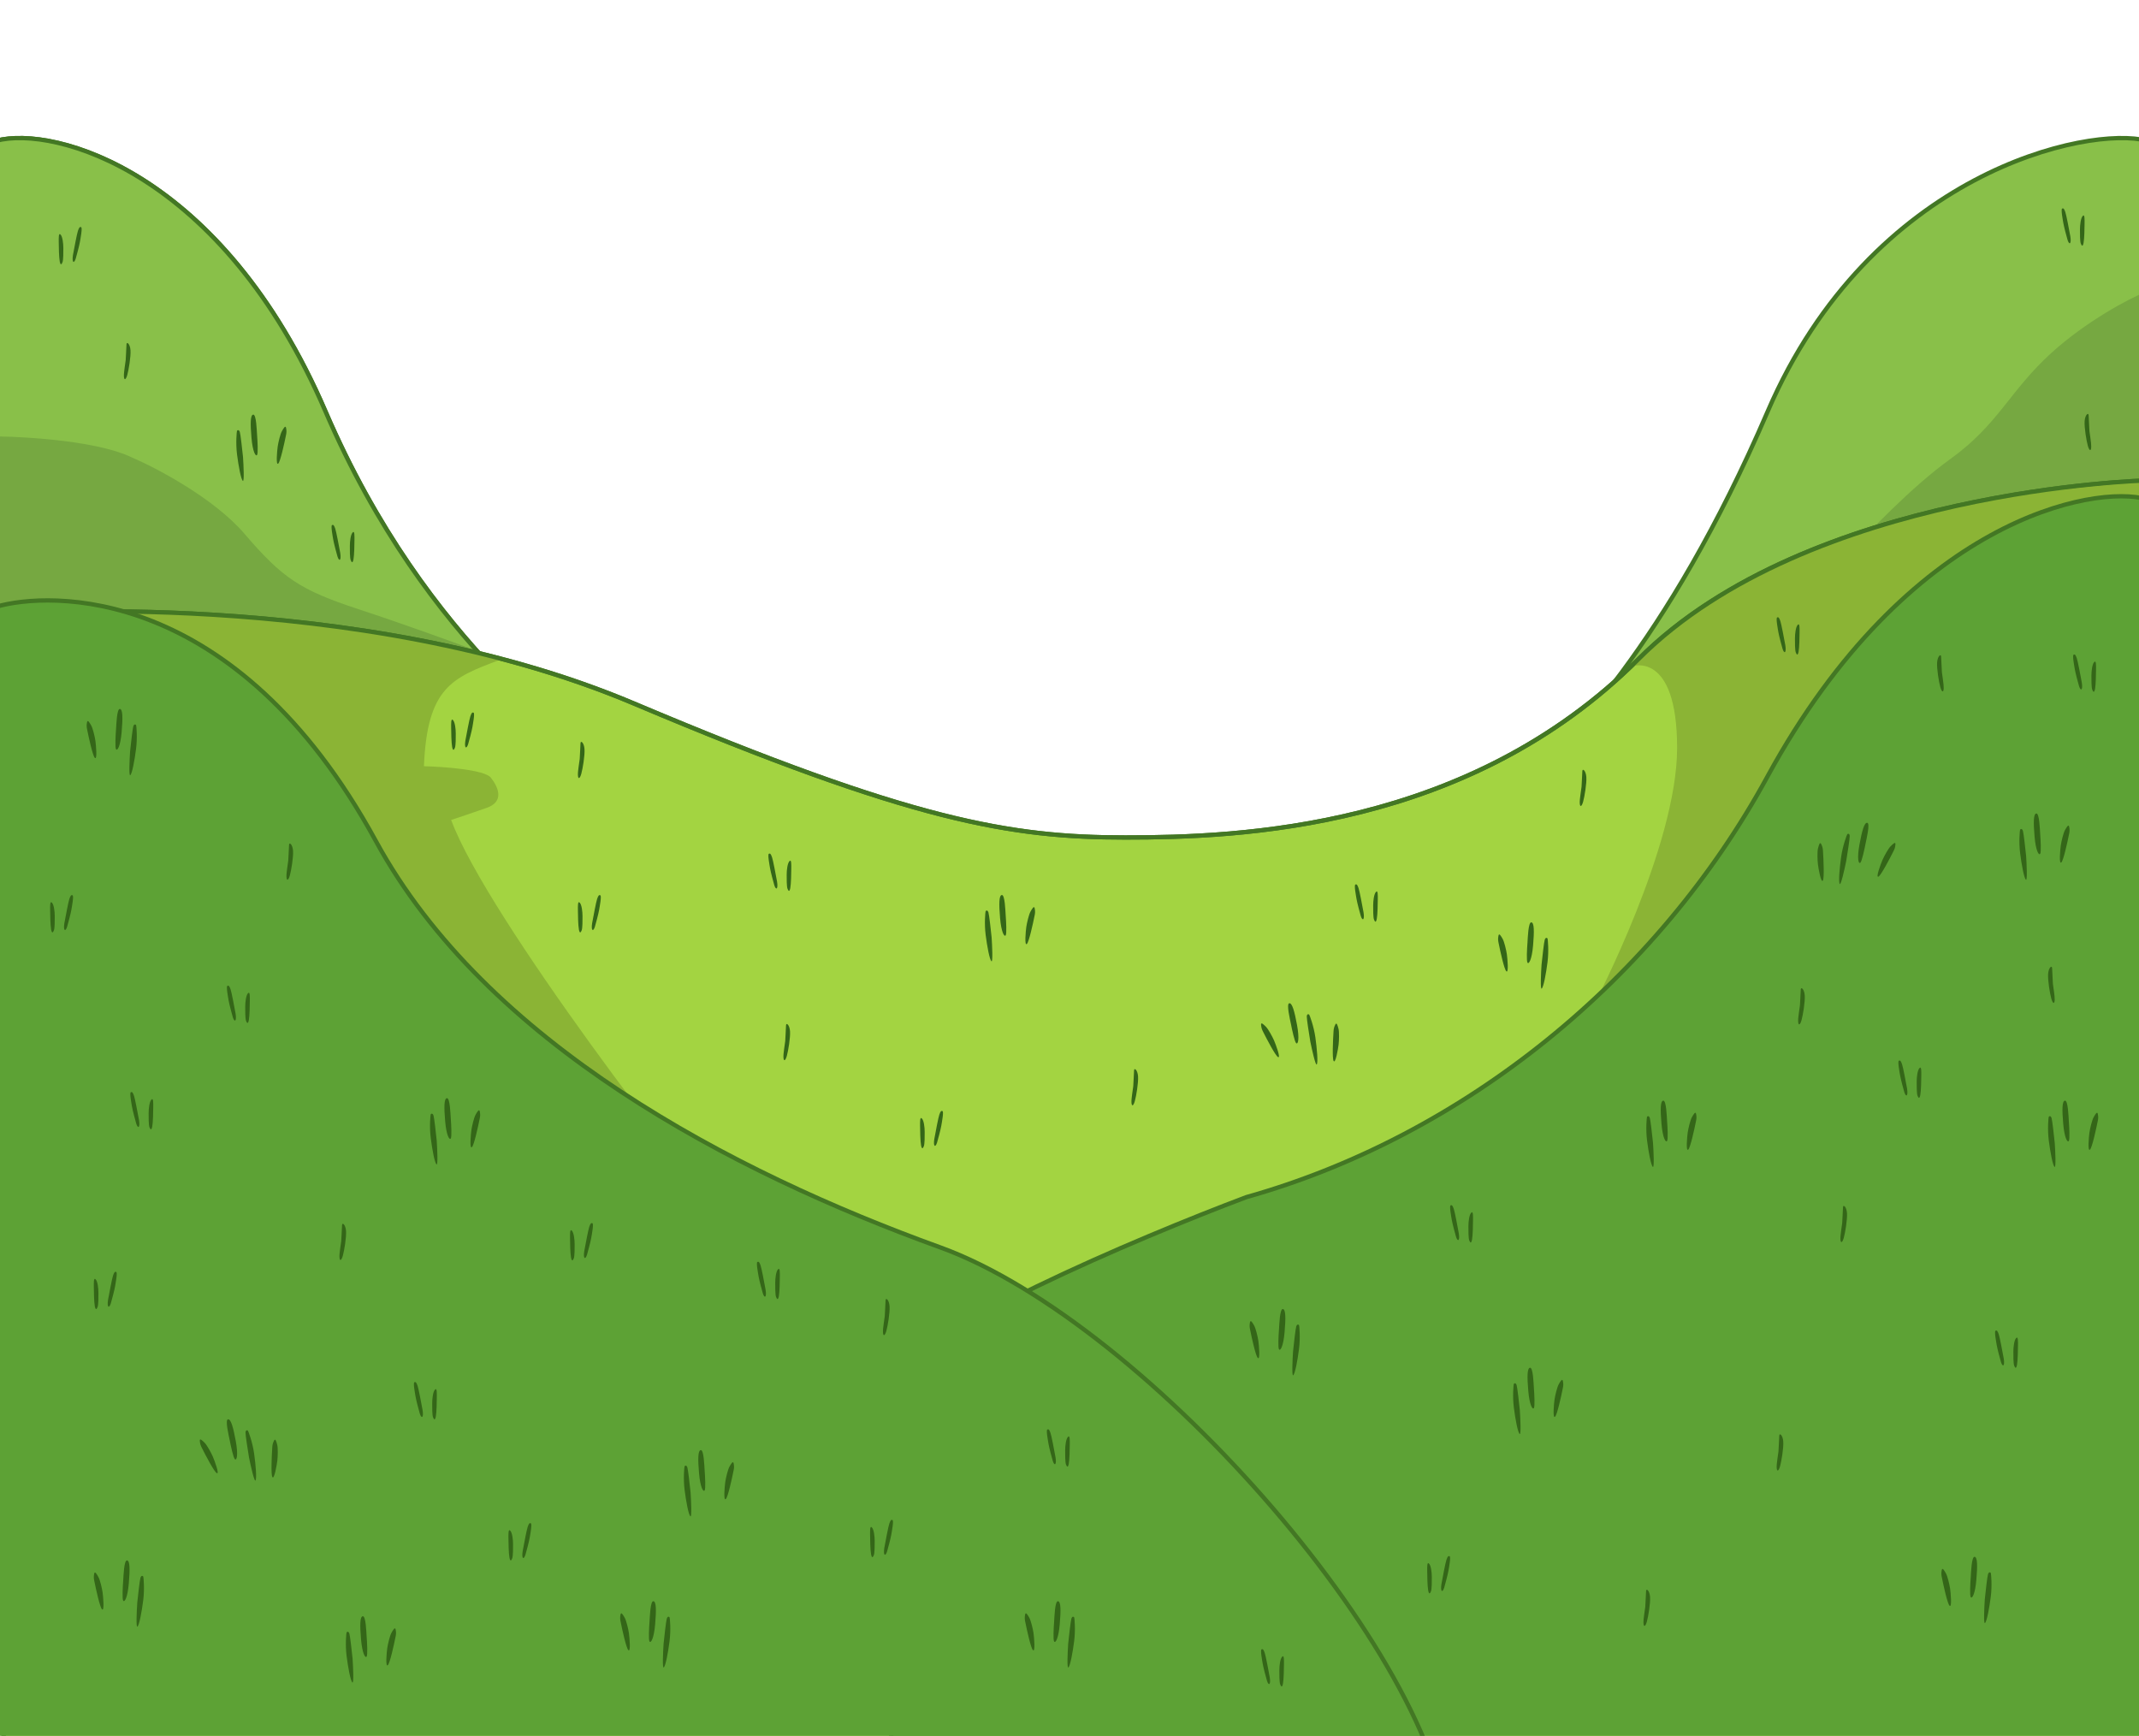 <svg width="2987" height="2424" viewBox="0 0 2987 2424" fill="none" xmlns="http://www.w3.org/2000/svg">
<g clip-path="url(#clip0_4441_3306)">
<path d="M454.5 574.5C310.5 240 76.167 174.999 -5 196.499V1094.5H866C810.333 1040 596.612 904.614 454.5 574.5Z" stroke="#437724" stroke-width="6"/>
<path d="M454.5 574.5C310.5 240 76.167 174.999 -5 196.499V1094.5H866C810.333 1040 596.612 904.614 454.5 574.5Z" fill="#89C049"/>
<path d="M454.5 574.5C310.5 240 76.167 174.999 -5 196.499V1094.5H866C810.333 1040 596.612 904.614 454.5 574.5Z" stroke="#437724" stroke-width="6"/>
<path d="M183.5 638.5C137.9 616.5 40.833 610 -2 609.5V907.5H662C634.833 897.333 564.4 871.7 500 850.5C419.5 824 394.5 807.5 341.5 745.5C299.1 695.9 218.5 653.5 183.5 638.5Z" fill="#76A841"/>
<path d="M2468.5 574.5C2612.5 240 2916.83 174.999 2998 196.499V1094.5H2127C2182.67 1040 2326.39 904.614 2468.5 574.5Z" fill="#89C049" stroke="#437724" stroke-width="6"/>
<path d="M2865 492.5C2912.2 449.7 2972.33 416.833 2998 407V773.5H2582C2606.67 745.5 2669.5 679.8 2723.5 641C2791 592.5 2806 546 2865 492.5Z" fill="#76A841"/>
<path d="M885.5 982.5C496.5 818 5 857.999 5 857.999V2433.5H2997V671C2997 671 2526 682.499 2288.25 920.249C2050.5 1158 1731 1169.5 1571.5 1169.5C1412 1169.5 1274.5 1147 885.5 982.5Z" fill="#A3D441" stroke="#437724" stroke-width="6"/>
<path d="M696.5 922C625.7 889.6 290.5 844 121 853.5L370 1455C497.167 1455 933.5 1687.5 1003.5 1687.5C973.9 1661.5 680 1281 630 1145C638.667 1142.17 660.8 1134.8 680 1128C704 1119.5 696.5 1100 685.5 1086C676.7 1074.8 619.5 1070.67 592 1070C596.5 960 631.5 946.5 696.5 922Z" fill="#8BB435"/>
<path d="M2996.5 1401H2227C2227 1401 2342 1181.5 2342 1044.5C2342 907.5 2278.5 930.5 2278.5 930.5C2439.5 753 2745.5 696.667 2838.5 687.5L2996.5 671.5V1401Z" fill="#8BB435"/>
<path d="M2468 1084.71C2664.5 724.214 2925.17 676.046 2998 697.213L2991 2434.5L1244.5 2433C1244.5 2304 1241.5 2028.5 1241.5 1932.5C1277.5 1860.5 1589.17 1728.65 1740.5 1671.73C2044.83 1586.07 2314.16 1366.96 2468 1084.71Z" fill="#5DA235" stroke="#437724" stroke-width="6"/>
<path d="M885.5 982.5C496.5 818 5 857.999 5 857.999V2432H2997V671C2997 671 2526 682.499 2288.25 920.249C2050.5 1158 1731 1169.5 1571.5 1169.5C1412 1169.5 1274.5 1147 885.5 982.5Z" stroke="#437724" stroke-width="6"/>
<path d="M525 1174.71C328.5 814.213 67.833 826.046 -5 847.213V1821.73V2578H2024.5C2024.5 2330 1603.5 1846.96 1312.5 1741.73C1021.5 1636.5 678.844 1456.96 525 1174.71Z" fill="#5DA235" stroke="#437724" stroke-width="6"/>
<path d="M605.418 1557.96C606.433 1561.31 608.791 1582.53 609.843 1592.73C610.643 1604.58 611.712 1627.84 609.597 1626.03C606.952 1623.76 603.583 1605.38 601.517 1589.25C599.45 1573.12 601.073 1557.05 601.423 1556.22C601.773 1555.39 604.149 1553.77 605.418 1557.96ZM629.485 1589.82C631.051 1587.59 630.138 1570.31 629.485 1561.95C629.039 1555.26 628.367 1533.24 624.175 1533.52C619.982 1533.8 619.982 1546.34 621.659 1565.85C623.331 1585.3 627.529 1592.61 629.485 1589.82ZM658.276 1578.11C657.437 1583.97 655.481 1605.43 659.115 1601.8C661.969 1598.96 667.392 1574.56 669.881 1562.07C670.534 1558.85 670.854 1556.65 670.016 1552.19C669.177 1547.74 666.382 1552.75 664.146 1556.65C661.91 1560.56 659.115 1572.26 658.276 1578.11ZM75.332 1299.03C76.451 1296.13 76.544 1284.81 76.451 1279.52C76.451 1272.75 75.332 1263.91 72.817 1260.84C69.568 1256.88 70.022 1265.86 70.022 1271.16C70.022 1276.45 70.301 1292.62 71.419 1298.19C72.537 1303.76 73.935 1302.65 75.332 1299.03ZM93.78 1294.01C94.898 1290.39 98.812 1275.62 99.65 1270.6C100.489 1265.58 103.284 1251.09 101.327 1250.25C99.371 1249.42 98.532 1250.53 96.855 1255.27C95.513 1259.06 91.638 1279.52 89.867 1289.27C88.19 1300.14 91.459 1301.53 93.78 1294.01ZM343.556 1425.47C342.438 1422.57 342.344 1411.25 342.438 1405.96C342.438 1399.19 343.556 1390.35 346.072 1387.29C349.321 1383.33 348.867 1392.3 348.867 1397.6C348.867 1402.89 348.588 1419.06 347.47 1424.63C346.352 1430.2 344.954 1429.09 343.556 1425.47ZM325.108 1420.45C323.99 1416.83 320.077 1402.06 319.238 1397.04C318.399 1392.02 315.604 1377.53 317.561 1376.7C319.518 1375.86 320.356 1376.97 322.033 1381.71C323.375 1385.5 327.25 1405.96 329.021 1415.71C330.698 1426.58 327.431 1427.98 325.108 1420.45Z" fill="#346618"/>
<path d="M1488.56 2045.03C1487.44 2042.13 1487.35 2030.81 1487.44 2025.52C1487.44 2018.75 1488.56 2009.91 1491.07 2006.84C1494.32 2002.88 1493.87 2011.86 1493.87 2017.16C1493.87 2022.45 1493.59 2038.62 1492.47 2044.19C1491.35 2049.76 1489.95 2048.65 1488.56 2045.03ZM1470.11 2040.01C1468.99 2036.39 1465.08 2021.62 1464.24 2016.6C1463.4 2011.58 1460.6 1997.09 1462.56 1996.25C1464.52 1995.42 1465.36 1996.53 1467.03 2001.27C1468.38 2005.06 1472.25 2025.52 1474.02 2035.27C1475.7 2046.14 1472.43 2047.53 1470.11 2040.01ZM1220.33 2171.47C1221.45 2168.57 1221.54 2157.25 1221.45 2151.96C1221.45 2145.19 1220.33 2136.35 1217.82 2133.29C1214.57 2129.33 1215.02 2138.3 1215.02 2143.6C1215.02 2148.89 1215.3 2165.06 1216.42 2170.63C1217.54 2176.2 1218.93 2175.09 1220.33 2171.47ZM1238.78 2166.45C1239.9 2162.83 1243.81 2148.06 1244.65 2143.04C1245.49 2138.02 1248.28 2123.53 1246.33 2122.7C1244.37 2121.86 1243.53 2122.97 1241.86 2127.71C1240.51 2131.5 1236.64 2151.96 1234.87 2161.71C1233.19 2172.58 1236.46 2173.98 1238.78 2166.45Z" fill="#346618"/>
<path d="M926.678 2295.2C927.73 2285.01 930.088 2263.79 931.103 2260.44C932.372 2256.25 934.749 2257.87 935.099 2258.7C935.449 2259.53 937.072 2275.6 935.005 2291.73C932.939 2307.86 929.569 2326.24 926.924 2328.51C924.809 2330.32 925.879 2307.06 926.678 2295.2Z" fill="#346618"/>
<path d="M907.036 2264.43C906.384 2272.79 905.471 2290.07 907.036 2292.3C908.993 2295.09 913.19 2287.78 914.863 2268.33C916.54 2248.82 916.54 2236.28 912.347 2236C908.154 2235.72 907.482 2257.74 907.036 2264.43Z" fill="#346618"/>
<path d="M877.407 2304.28C881.041 2307.9 879.084 2286.45 878.246 2280.59C877.407 2274.74 874.612 2263.04 872.376 2259.13C870.139 2255.23 867.344 2250.22 866.506 2254.67C865.667 2259.13 865.987 2261.33 866.64 2264.55C869.13 2277.04 874.552 2301.44 877.407 2304.28Z" fill="#346618"/>
<path d="M476.53 1732.87C476.251 1735.93 473.791 1749.81 474.014 1755.17C474.294 1761.85 476.81 1760.46 478.766 1753.49C480.723 1746.52 483.798 1728.13 483.239 1719.21C482.68 1710.3 477.928 1706.39 477.648 1710.85C477.369 1715.31 476.81 1729.8 476.53 1732.87Z" fill="#346618"/>
<path d="M402.53 1201.87C402.251 1204.93 399.791 1218.81 400.014 1224.17C400.294 1230.85 402.81 1229.46 404.766 1222.49C406.723 1215.52 409.798 1197.13 409.239 1188.21C408.68 1179.3 403.928 1175.39 403.648 1179.85C403.369 1184.31 402.81 1198.8 402.53 1201.87Z" fill="#346618"/>
<path d="M175.53 502.869C175.251 505.933 172.791 519.812 173.014 525.166C173.294 531.852 175.81 530.456 177.766 523.494C179.723 516.525 182.798 498.13 182.239 489.213C181.68 480.296 176.928 476.395 176.648 480.851C176.369 485.311 175.81 499.805 175.53 502.869Z" fill="#346618"/>
<path d="M1291.28 1580.9C1291.37 1586.2 1291.28 1597.51 1290.16 1600.41C1288.76 1604.03 1287.37 1605.15 1286.25 1599.57C1285.13 1594 1284.85 1577.84 1284.85 1572.54C1284.85 1567.25 1284.4 1558.27 1287.64 1562.23C1290.16 1565.3 1291.28 1574.14 1291.28 1580.9Z" fill="#346618"/>
<path d="M1314.48 1571.98C1313.64 1577 1309.73 1591.77 1308.61 1595.4C1306.29 1602.92 1303.02 1601.52 1304.7 1590.66C1306.47 1580.9 1310.34 1560.45 1311.68 1556.66C1313.36 1551.92 1314.2 1550.8 1316.16 1551.64C1318.11 1552.47 1315.32 1566.97 1314.48 1571.98Z" fill="#346618"/>
<path d="M1082.56 1791.52C1082.47 1796.81 1082.56 1808.13 1083.68 1811.03C1085.08 1814.65 1086.47 1815.77 1087.59 1810.19C1088.71 1804.61 1088.99 1788.45 1088.99 1783.16C1088.99 1777.86 1089.44 1768.89 1086.19 1772.84C1083.68 1775.91 1082.56 1784.75 1082.56 1791.52Z" fill="#346618"/>
<path d="M1059.36 1782.6C1060.2 1787.62 1064.11 1802.38 1065.23 1806.01C1067.55 1813.54 1070.82 1812.14 1069.14 1801.27C1067.37 1791.52 1063.5 1771.06 1062.15 1767.27C1060.48 1762.53 1059.64 1761.42 1057.68 1762.25C1055.73 1763.09 1058.52 1777.58 1059.36 1782.6Z" fill="#346618"/>
<path d="M1098.56 1221.52C1098.47 1226.81 1098.56 1238.13 1099.68 1241.03C1101.08 1244.65 1102.47 1245.77 1103.59 1240.19C1104.71 1234.61 1104.99 1218.45 1104.99 1213.16C1104.99 1207.86 1105.44 1198.89 1102.19 1202.84C1099.68 1205.91 1098.56 1214.75 1098.56 1221.52Z" fill="#346618"/>
<path d="M1075.36 1212.6C1076.2 1217.62 1080.11 1232.38 1081.23 1236.01C1083.55 1243.54 1086.82 1242.14 1085.14 1231.27C1083.37 1221.52 1079.5 1201.06 1078.15 1197.27C1076.48 1192.53 1075.64 1191.42 1073.68 1192.25C1071.73 1193.09 1074.52 1207.58 1075.36 1212.6Z" fill="#346618"/>
<path d="M603.559 1959.52C603.465 1964.81 603.559 1976.13 604.678 1979.03C606.075 1982.65 607.473 1983.77 608.591 1978.19C609.709 1972.61 609.988 1956.45 609.988 1951.16C609.988 1945.86 610.439 1936.89 607.193 1940.84C604.678 1943.91 603.559 1952.75 603.559 1959.52Z" fill="#346618"/>
<path d="M580.359 1950.6C581.198 1955.62 585.111 1970.38 586.229 1974.01C588.553 1981.54 591.82 1980.14 590.143 1969.27C588.371 1959.52 584.496 1939.06 583.154 1935.27C581.477 1930.53 580.639 1929.42 578.682 1930.25C576.725 1931.09 579.521 1945.58 580.359 1950.6Z" fill="#346618"/>
<path d="M1917.56 1264.52C1917.47 1269.81 1917.56 1281.13 1918.68 1284.03C1920.08 1287.65 1921.47 1288.77 1922.59 1283.19C1923.71 1277.61 1923.99 1261.45 1923.99 1256.16C1923.99 1250.86 1924.44 1241.89 1921.19 1245.84C1918.68 1248.91 1917.56 1257.75 1917.56 1264.52Z" fill="#346618"/>
<path d="M1894.36 1255.6C1895.2 1260.62 1899.11 1275.38 1900.23 1279.01C1902.55 1286.54 1905.82 1285.14 1904.14 1274.27C1902.37 1264.52 1898.5 1244.06 1897.15 1240.27C1895.48 1235.53 1894.64 1234.42 1892.68 1235.25C1890.73 1236.09 1893.52 1250.58 1894.36 1255.6Z" fill="#346618"/>
<path d="M2050.56 1712.52C2050.47 1717.81 2050.56 1729.13 2051.68 1732.03C2053.08 1735.65 2054.47 1736.77 2055.59 1731.19C2056.71 1725.61 2056.99 1709.45 2056.99 1704.16C2056.99 1698.86 2057.44 1689.89 2054.19 1693.84C2051.68 1696.91 2050.56 1705.75 2050.56 1712.52Z" fill="#346618"/>
<path d="M2027.36 1703.6C2028.2 1708.62 2032.11 1723.38 2033.23 1727.01C2035.55 1734.54 2038.82 1733.14 2037.14 1722.27C2035.37 1712.52 2031.5 1692.06 2030.15 1688.27C2028.48 1683.53 2027.64 1682.42 2025.68 1683.25C2023.73 1684.09 2026.52 1698.58 2027.36 1703.6Z" fill="#346618"/>
<path d="M2811.56 1887.52C2811.47 1892.81 2811.56 1904.13 2812.68 1907.03C2814.08 1910.65 2815.47 1911.77 2816.59 1906.19C2817.71 1900.61 2817.99 1884.45 2817.99 1879.16C2817.99 1873.86 2818.44 1864.89 2815.19 1868.84C2812.68 1871.91 2811.56 1880.75 2811.56 1887.52Z" fill="#346618"/>
<path d="M2788.36 1878.6C2789.2 1883.62 2793.11 1898.38 2794.23 1902.01C2796.55 1909.54 2799.82 1908.14 2798.14 1897.27C2796.37 1887.52 2792.5 1867.06 2791.15 1863.27C2789.48 1858.53 2788.64 1857.42 2786.68 1858.25C2784.73 1859.09 2787.52 1873.58 2788.36 1878.6Z" fill="#346618"/>
<path d="M2676.56 1510.52C2676.47 1515.81 2676.56 1527.13 2677.68 1530.03C2679.08 1533.65 2680.47 1534.77 2681.59 1529.19C2682.71 1523.61 2682.99 1507.45 2682.99 1502.16C2682.99 1496.86 2683.44 1487.89 2680.19 1491.84C2677.68 1494.91 2676.56 1503.75 2676.56 1510.52Z" fill="#346618"/>
<path d="M2653.36 1501.6C2654.2 1506.62 2658.11 1521.38 2659.23 1525.01C2661.55 1532.54 2664.82 1531.14 2663.14 1520.27C2661.37 1510.52 2657.5 1490.06 2656.15 1486.27C2654.48 1481.53 2653.64 1480.42 2651.68 1481.25C2649.73 1482.09 2652.52 1496.58 2653.36 1501.6Z" fill="#346618"/>
<path d="M1999.45 2202.52C1999.54 2207.81 1999.45 2219.13 1998.33 2222.03C1996.93 2225.65 1995.54 2226.77 1994.42 2221.19C1993.3 2215.61 1993.02 2199.45 1993.02 2194.16C1993.02 2188.86 1992.57 2179.89 1995.82 2183.84C1998.33 2186.91 1999.45 2195.75 1999.45 2202.52Z" fill="#346618"/>
<path d="M2022.65 2193.6C2021.81 2198.62 2017.9 2213.38 2016.78 2217.01C2014.46 2224.54 2011.19 2223.14 2012.87 2212.27C2014.64 2202.52 2018.51 2182.06 2019.86 2178.27C2021.53 2173.53 2022.37 2172.42 2024.33 2173.25C2026.28 2174.09 2023.49 2188.58 2022.65 2193.6Z" fill="#346618"/>
<path d="M2904.56 320.517C2904.47 325.812 2904.56 337.126 2905.68 340.026C2907.08 343.648 2908.47 344.765 2909.59 339.188C2910.71 333.615 2910.99 317.45 2910.99 312.156C2910.99 306.862 2911.44 297.886 2908.19 301.843C2905.68 304.911 2904.56 313.751 2904.56 320.517Z" fill="#346618"/>
<path d="M2881.36 311.597C2882.2 316.616 2886.11 331.385 2887.23 335.011C2889.55 342.535 2892.82 341.139 2891.14 330.272C2889.37 320.517 2885.5 300.06 2884.15 296.27C2882.48 291.534 2881.64 290.417 2879.68 291.255C2877.73 292.089 2880.52 306.582 2881.36 311.597Z" fill="#346618"/>
<path d="M2506.56 891.517C2506.47 896.812 2506.56 908.126 2507.68 911.026C2509.08 914.648 2510.47 915.765 2511.59 910.188C2512.71 904.615 2512.99 888.45 2512.99 883.156C2512.99 877.862 2513.44 868.886 2510.19 872.843C2507.68 875.911 2506.56 884.751 2506.56 891.517Z" fill="#346618"/>
<path d="M2483.36 882.597C2484.2 887.616 2488.11 902.385 2489.23 906.011C2491.55 913.535 2494.82 912.139 2493.14 901.272C2491.37 891.517 2487.5 871.06 2486.15 867.27C2484.48 862.534 2483.64 861.417 2481.68 862.255C2479.73 863.089 2482.52 877.582 2483.36 882.597Z" fill="#346618"/>
<path d="M2920.56 943.517C2920.47 948.812 2920.56 960.126 2921.68 963.026C2923.08 966.648 2924.47 967.765 2925.59 962.188C2926.71 956.615 2926.99 940.45 2926.99 935.156C2926.99 929.862 2927.44 920.886 2924.19 924.843C2921.68 927.911 2920.56 936.751 2920.56 943.517Z" fill="#346618"/>
<path d="M2897.36 934.597C2898.2 939.616 2902.11 954.385 2903.23 958.011C2905.55 965.535 2908.82 964.139 2907.14 953.272C2905.37 943.517 2901.5 923.06 2900.15 919.27C2898.48 914.534 2897.64 913.417 2895.68 914.255C2893.73 915.089 2896.52 929.582 2897.36 934.597Z" fill="#346618"/>
<path d="M813.45 1279.52C813.545 1284.81 813.45 1296.13 812.332 1299.03C810.935 1302.65 809.537 1303.77 808.419 1298.19C807.301 1292.61 807.021 1276.45 807.021 1271.16C807.021 1265.86 806.571 1256.89 809.816 1260.84C812.332 1263.91 813.45 1272.75 813.45 1279.52Z" fill="#346618"/>
<path d="M836.651 1270.6C835.812 1275.62 831.899 1290.38 830.781 1294.01C828.457 1301.54 825.19 1300.14 826.867 1289.27C828.639 1279.52 832.514 1259.06 833.855 1255.27C835.532 1250.53 836.371 1249.42 838.328 1250.25C840.284 1251.09 837.489 1265.58 836.651 1270.6Z" fill="#346618"/>
<path d="M716.45 2156.52C716.545 2161.81 716.45 2173.13 715.332 2176.03C713.935 2179.65 712.537 2180.77 711.419 2175.19C710.301 2169.61 710.021 2153.45 710.021 2148.16C710.021 2142.86 709.571 2133.89 712.816 2137.84C715.332 2140.91 716.45 2149.75 716.45 2156.52Z" fill="#346618"/>
<path d="M739.651 2147.6C738.812 2152.62 734.899 2167.38 733.781 2171.01C731.457 2178.54 728.19 2177.14 729.867 2166.27C731.639 2156.52 735.514 2136.06 736.855 2132.27C738.532 2127.53 739.371 2126.42 741.328 2127.25C743.284 2128.09 740.489 2142.58 739.651 2147.6Z" fill="#346618"/>
<path d="M802.45 1737.52C802.545 1742.81 802.45 1754.13 801.332 1757.03C799.935 1760.65 798.537 1761.77 797.419 1756.19C796.301 1750.61 796.021 1734.45 796.021 1729.16C796.021 1723.86 795.571 1714.89 798.816 1718.84C801.332 1721.91 802.45 1730.75 802.45 1737.52Z" fill="#346618"/>
<path d="M825.651 1728.6C824.812 1733.62 820.899 1748.38 819.781 1752.01C817.457 1759.54 814.19 1758.14 815.867 1747.27C817.639 1737.52 821.514 1717.06 822.855 1713.27C824.532 1708.53 825.371 1707.42 827.328 1708.25C829.284 1709.09 826.489 1723.58 825.651 1728.6Z" fill="#346618"/>
<path d="M488.559 762.517C488.465 767.812 488.559 779.126 489.678 782.026C491.075 785.648 492.473 786.765 493.591 781.188C494.709 775.615 494.988 759.45 494.988 754.156C494.988 748.862 495.439 739.886 492.193 743.843C489.678 746.911 488.559 755.751 488.559 762.517Z" fill="#346618"/>
<path d="M465.359 753.597C466.198 758.616 470.111 773.385 471.229 777.011C473.553 784.535 476.82 783.139 475.143 772.272C473.371 762.517 469.496 742.06 468.154 738.27C466.477 733.534 465.639 732.417 463.682 733.255C461.725 734.089 464.521 748.582 465.359 753.597Z" fill="#346618"/>
<path d="M88.45 346.517C88.545 351.812 88.45 363.126 87.332 366.026C85.935 369.648 84.537 370.765 83.419 365.188C82.301 359.615 82.021 343.45 82.021 338.156C82.021 332.862 81.57 323.886 84.817 327.843C87.332 330.911 88.45 339.751 88.45 346.517Z" fill="#346618"/>
<path d="M111.651 337.597C110.812 342.616 106.899 357.385 105.781 361.011C103.457 368.535 100.19 367.139 101.867 356.272C103.639 346.517 107.514 326.06 108.855 322.27C110.532 317.534 111.371 316.417 113.328 317.255C115.284 318.089 112.489 332.582 111.651 337.597Z" fill="#346618"/>
<path d="M137.45 1805.52C137.545 1810.81 137.45 1822.13 136.332 1825.03C134.935 1828.65 133.537 1829.77 132.419 1824.19C131.301 1818.61 131.021 1802.45 131.021 1797.16C131.021 1791.86 130.571 1782.89 133.816 1786.84C136.332 1789.91 137.45 1798.75 137.45 1805.52Z" fill="#346618"/>
<path d="M160.651 1796.6C159.812 1801.62 155.899 1816.38 154.781 1820.01C152.457 1827.54 149.19 1826.14 150.867 1815.27C152.639 1805.52 156.514 1785.06 157.855 1781.27C159.532 1776.53 160.371 1775.42 162.328 1776.25C164.284 1777.09 161.489 1791.58 160.651 1796.6Z" fill="#346618"/>
<path d="M1786.56 2332.52C1786.47 2337.81 1786.56 2349.13 1787.68 2352.03C1789.08 2355.65 1790.47 2356.77 1791.59 2351.19C1792.71 2345.61 1792.99 2329.45 1792.99 2324.16C1792.99 2318.86 1793.44 2309.89 1790.19 2313.84C1787.68 2316.91 1786.56 2325.75 1786.56 2332.52Z" fill="#346618"/>
<path d="M1763.36 2323.6C1764.2 2328.62 1768.11 2343.38 1769.23 2347.01C1771.55 2354.54 1774.82 2353.14 1773.14 2342.27C1771.37 2332.52 1767.5 2312.06 1766.15 2308.27C1764.48 2303.53 1763.64 2302.42 1761.68 2303.25C1759.73 2304.09 1762.52 2318.58 1763.36 2323.6Z" fill="#346618"/>
<path d="M1384.75 1309.04C1383.7 1298.85 1381.34 1277.62 1380.32 1274.27C1379.06 1270.09 1376.68 1271.71 1376.33 1272.54C1375.98 1273.37 1374.36 1289.43 1376.42 1305.57C1378.49 1321.7 1381.86 1340.08 1384.51 1342.34C1386.62 1344.16 1385.55 1320.9 1384.75 1309.04Z" fill="#346618"/>
<path d="M1404.39 1278.27C1405.04 1286.63 1405.96 1303.91 1404.39 1306.14C1402.43 1308.92 1398.23 1301.61 1396.56 1282.17C1394.89 1262.66 1394.89 1250.12 1399.08 1249.84C1403.27 1249.56 1403.94 1271.58 1404.39 1278.27Z" fill="#346618"/>
<path d="M1434.02 1318.12C1430.39 1321.74 1432.34 1300.28 1433.18 1294.43C1434.02 1288.58 1436.82 1276.87 1439.05 1272.97C1441.29 1269.07 1444.08 1264.05 1444.92 1268.51C1445.76 1272.97 1445.44 1275.17 1444.79 1278.39C1442.3 1290.88 1436.88 1315.27 1434.02 1318.12Z" fill="#346618"/>
<path d="M191.677 2238.21C192.728 2228.01 195.087 2206.78 196.103 2203.44C197.372 2199.25 199.748 2200.87 200.101 2201.7C200.446 2202.53 202.068 2218.6 200.006 2234.73C197.938 2250.86 194.566 2269.24 191.921 2271.51C189.807 2273.32 190.876 2250.06 191.677 2238.21Z" fill="#346618"/>
<path d="M172.037 2207.43C171.383 2215.79 170.471 2233.07 172.037 2235.3C173.993 2238.09 178.193 2230.78 179.863 2211.33C181.54 2191.82 181.54 2179.28 177.348 2179C173.155 2178.72 172.484 2200.74 172.037 2207.43Z" fill="#346618"/>
<path d="M142.407 2247.28C146.041 2250.91 144.085 2229.45 143.246 2223.59C142.408 2217.74 139.612 2206.04 137.376 2202.13C135.14 2198.23 132.345 2193.22 131.506 2197.67C130.668 2202.13 130.986 2204.33 131.639 2207.55C134.127 2220.04 139.549 2244.44 142.407 2247.28Z" fill="#346618"/>
<path d="M1829.75 1454.37C1828.08 1444.26 1824.76 1423.16 1824.85 1419.66C1824.97 1415.29 1827.69 1416.23 1828.25 1416.94C1828.8 1417.64 1834.6 1432.72 1836.87 1448.82C1839.13 1464.93 1840.72 1483.55 1838.77 1486.43C1837.2 1488.74 1832.1 1466.02 1829.75 1454.37Z" fill="#346618"/>
<path d="M1802.69 1429.86C1804.27 1438.1 1807.94 1455.01 1810.04 1456.75C1812.66 1458.92 1814.79 1450.76 1811.27 1431.56C1807.74 1412.3 1804.44 1400.2 1800.32 1401.04C1796.2 1401.88 1801.36 1423.29 1802.69 1429.86Z" fill="#346618"/>
<path d="M1784.62 1476.12C1789.08 1478.65 1781.53 1458.47 1779.18 1453.04C1776.83 1447.62 1771.05 1437.07 1767.86 1433.89C1764.68 1430.72 1760.66 1426.62 1761.02 1431.14C1761.39 1435.66 1762.28 1437.7 1763.76 1440.63C1769.45 1452.03 1781.11 1474.12 1784.62 1476.12Z" fill="#346618"/>
<path d="M1862.31 1481.58C1864.89 1486.02 1868.55 1464.78 1869.26 1458.91C1869.96 1453.04 1870.29 1441.01 1869.14 1436.66C1867.99 1432.32 1866.59 1426.75 1864.62 1430.84C1862.66 1434.93 1862.4 1437.13 1862.2 1440.41C1861.37 1453.12 1860.29 1478.09 1862.31 1481.58Z" fill="#346618"/>
<path d="M347.751 2035.37C346.077 2025.26 342.756 2004.16 342.854 2000.66C342.974 1996.29 345.694 1997.23 346.252 1997.94C346.804 1998.64 352.604 2013.72 354.869 2029.82C357.128 2045.93 358.72 2064.55 356.766 2067.43C355.205 2069.74 350.104 2047.02 347.751 2035.37Z" fill="#346618"/>
<path d="M320.692 2010.86C322.266 2019.1 325.942 2036.01 328.039 2037.75C330.662 2039.92 332.786 2031.76 329.27 2012.56C325.744 1993.3 322.438 1981.2 318.32 1982.04C314.202 1982.88 319.36 2004.29 320.692 2010.86Z" fill="#346618"/>
<path d="M302.618 2057.12C307.078 2059.65 299.533 2039.47 297.181 2034.04C294.829 2028.62 289.047 2018.07 285.861 2014.89C282.675 2011.72 278.657 2007.62 279.023 2012.14C279.39 2016.66 280.276 2018.7 281.756 2021.63C287.449 2033.03 299.111 2055.12 302.618 2057.12Z" fill="#346618"/>
<path d="M380.314 2062.58C382.886 2067.02 386.551 2045.78 387.255 2039.91C387.96 2034.04 388.29 2022.01 387.139 2017.66C385.989 2013.32 384.588 2007.75 382.624 2011.84C380.66 2015.93 380.398 2018.13 380.195 2021.41C379.365 2034.12 378.29 2059.09 380.314 2062.58Z" fill="#346618"/>
<path d="M2578.14 1202.37C2579.82 1192.26 2583.14 1171.16 2583.04 1167.66C2582.92 1163.29 2580.2 1164.23 2579.64 1164.94C2579.09 1165.64 2573.29 1180.72 2571.03 1196.82C2568.77 1212.93 2567.17 1231.55 2569.13 1234.43C2570.69 1236.74 2575.79 1214.02 2578.14 1202.37Z" fill="#346618"/>
<path d="M2605.2 1177.86C2603.63 1186.1 2599.95 1203.01 2597.86 1204.75C2595.23 1206.92 2593.11 1198.76 2596.62 1179.56C2600.15 1160.3 2603.46 1148.2 2607.57 1149.04C2611.69 1149.88 2606.53 1171.29 2605.2 1177.86Z" fill="#346618"/>
<path d="M2623.28 1224.12C2618.82 1226.65 2626.36 1206.47 2628.71 1201.04C2631.07 1195.62 2636.85 1185.07 2640.03 1181.89C2643.22 1178.72 2647.24 1174.62 2646.87 1179.14C2646.5 1183.66 2645.62 1185.7 2644.14 1188.63C2638.45 1200.03 2626.78 1222.12 2623.28 1224.12Z" fill="#346618"/>
<path d="M2545.58 1229.58C2543.01 1234.02 2539.34 1212.78 2538.64 1206.91C2537.93 1201.04 2537.6 1189.01 2538.76 1184.66C2539.91 1180.32 2541.31 1174.75 2543.27 1178.84C2545.23 1182.93 2545.5 1185.13 2545.7 1188.41C2546.53 1201.12 2547.6 1226.09 2545.58 1229.58Z" fill="#346618"/>
<path d="M2308.36 1596.21C2307.3 1586.01 2304.95 1564.78 2303.93 1561.44C2302.66 1557.25 2300.29 1558.87 2299.93 1559.7C2299.59 1560.53 2297.97 1576.6 2300.03 1592.73C2302.1 1608.86 2305.47 1627.24 2308.11 1629.51C2310.23 1631.32 2309.16 1608.06 2308.36 1596.21Z" fill="#346618"/>
<path d="M2328 1565.43C2328.65 1573.79 2329.56 1591.07 2328 1593.3C2326.04 1596.09 2321.84 1588.78 2320.17 1569.33C2318.49 1549.82 2318.49 1537.28 2322.69 1537C2326.88 1536.72 2327.55 1558.74 2328 1565.43Z" fill="#346618"/>
<path d="M2357.63 1605.28C2353.99 1608.91 2355.95 1587.45 2356.79 1581.59C2357.63 1575.74 2360.42 1564.04 2362.66 1560.13C2364.89 1556.23 2367.69 1551.22 2368.53 1555.67C2369.37 1560.13 2369.05 1562.33 2368.39 1565.55C2365.91 1578.04 2360.48 1602.44 2357.63 1605.28Z" fill="#346618"/>
<path d="M492.357 2316.21C491.305 2306.01 488.947 2284.78 487.93 2281.44C486.661 2277.25 484.286 2278.87 483.933 2279.7C483.587 2280.53 481.966 2296.6 484.027 2312.73C486.095 2328.86 489.467 2347.24 492.112 2349.51C494.226 2351.32 493.157 2328.06 492.357 2316.21Z" fill="#346618"/>
<path d="M511.997 2285.43C512.65 2293.79 513.562 2311.07 511.997 2313.3C510.04 2316.09 505.84 2308.78 504.17 2289.33C502.493 2269.82 502.493 2257.28 506.686 2257C510.878 2256.72 511.549 2278.74 511.997 2285.43Z" fill="#346618"/>
<path d="M541.626 2325.28C537.992 2328.91 539.949 2307.45 540.787 2301.59C541.626 2295.74 544.421 2284.04 546.657 2280.13C548.893 2276.23 551.688 2271.22 552.527 2275.67C553.366 2280.13 553.048 2282.33 552.394 2285.55C549.907 2298.04 544.484 2322.44 541.626 2325.28Z" fill="#346618"/>
<path d="M2771.68 2233.21C2772.73 2223.01 2775.09 2201.78 2776.1 2198.44C2777.37 2194.25 2779.75 2195.87 2780.1 2196.7C2780.45 2197.53 2782.07 2213.6 2780.01 2229.73C2777.94 2245.86 2774.57 2264.24 2771.92 2266.51C2769.81 2268.32 2770.88 2245.06 2771.68 2233.21Z" fill="#346618"/>
<path d="M2752.04 2202.43C2751.38 2210.79 2750.47 2228.07 2752.04 2230.3C2753.99 2233.09 2758.19 2225.78 2759.86 2206.33C2761.54 2186.82 2761.54 2174.28 2757.35 2174C2753.15 2173.72 2752.48 2195.74 2752.04 2202.43Z" fill="#346618"/>
<path d="M2722.41 2242.28C2726.04 2245.91 2724.08 2224.45 2723.25 2218.59C2722.41 2212.74 2719.61 2201.04 2717.38 2197.13C2715.14 2193.23 2712.34 2188.22 2711.51 2192.67C2710.67 2197.13 2710.99 2199.33 2711.64 2202.55C2714.13 2215.04 2719.55 2239.44 2722.41 2242.28Z" fill="#346618"/>
<path d="M964.357 2084.21C963.305 2074.01 960.947 2052.78 959.93 2049.44C958.661 2045.25 956.286 2046.87 955.933 2047.7C955.587 2048.53 953.966 2064.6 956.027 2080.73C958.095 2096.86 961.467 2115.24 964.112 2117.51C966.226 2119.32 965.157 2096.06 964.357 2084.21Z" fill="#346618"/>
<path d="M983.997 2053.43C984.65 2061.79 985.562 2079.07 983.997 2081.3C982.04 2084.09 977.84 2076.78 976.17 2057.33C974.493 2037.82 974.493 2025.28 978.686 2025C982.878 2024.72 983.549 2046.74 983.997 2053.43Z" fill="#346618"/>
<path d="M1013.63 2093.28C1009.99 2096.91 1011.95 2075.45 1012.79 2069.59C1013.63 2063.74 1016.42 2052.04 1018.66 2048.13C1020.89 2044.23 1023.69 2039.22 1024.53 2043.67C1025.37 2048.13 1025.05 2050.33 1024.39 2053.55C1021.91 2066.04 1016.48 2090.44 1013.63 2093.28Z" fill="#346618"/>
<path d="M2829.36 1195.21C2828.3 1185.01 2825.95 1163.78 2824.93 1160.44C2823.66 1156.25 2821.29 1157.87 2820.93 1158.7C2820.59 1159.53 2818.97 1175.6 2821.03 1191.73C2823.1 1207.86 2826.47 1226.24 2829.11 1228.51C2831.23 1230.32 2830.16 1207.06 2829.36 1195.21Z" fill="#346618"/>
<path d="M2849 1164.43C2849.65 1172.79 2850.56 1190.07 2849 1192.3C2847.04 1195.09 2842.84 1187.78 2841.17 1168.33C2839.49 1148.82 2839.49 1136.28 2843.69 1136C2847.88 1135.72 2848.55 1157.74 2849 1164.43Z" fill="#346618"/>
<path d="M2878.63 1204.28C2874.99 1207.91 2876.95 1186.45 2877.79 1180.59C2878.63 1174.74 2881.42 1163.04 2883.66 1159.13C2885.89 1155.23 2888.69 1150.22 2889.53 1154.67C2890.37 1159.13 2890.05 1161.33 2889.39 1164.55C2886.91 1177.04 2881.48 1201.44 2878.63 1204.28Z" fill="#346618"/>
<path d="M339.357 638.205C338.305 628.01 335.947 606.784 334.93 603.436C333.661 599.251 331.286 600.875 330.933 601.701C330.587 602.528 328.966 618.597 331.027 634.73C333.095 650.863 336.467 669.239 339.112 671.505C341.226 673.319 340.157 650.06 339.357 638.205Z" fill="#346618"/>
<path d="M358.997 607.429C359.65 615.791 360.562 633.07 358.997 635.299C357.04 638.086 352.84 630.776 351.17 611.331C349.493 591.822 349.493 579.281 353.686 579.003C357.878 578.724 358.549 600.741 358.997 607.429Z" fill="#346618"/>
<path d="M388.626 647.283C384.992 650.905 386.949 629.446 387.787 623.593C388.626 617.741 391.421 606.036 393.657 602.134C395.893 598.232 398.688 593.216 399.527 597.675C400.366 602.134 400.048 604.332 399.394 607.553C396.907 620.044 391.484 644.437 388.626 647.283Z" fill="#346618"/>
<path d="M181.677 1049.21C182.728 1039.01 185.087 1017.78 186.103 1014.44C187.372 1010.25 189.748 1011.87 190.101 1012.7C190.446 1013.53 192.068 1029.6 190.006 1045.73C187.938 1061.86 184.566 1080.24 181.921 1082.51C179.807 1084.32 180.876 1061.06 181.677 1049.21Z" fill="#346618"/>
<path d="M162.037 1018.43C161.383 1026.79 160.471 1044.07 162.037 1046.3C163.993 1049.09 168.193 1041.78 169.863 1022.33C171.54 1002.82 171.54 990.281 167.348 990.003C163.155 989.724 162.484 1011.74 162.037 1018.43Z" fill="#346618"/>
<path d="M132.407 1058.28C136.041 1061.91 134.085 1040.45 133.246 1034.59C132.408 1028.74 129.612 1017.04 127.376 1013.13C125.14 1009.23 122.345 1004.22 121.506 1008.67C120.668 1013.13 120.986 1015.33 121.639 1018.55C124.127 1031.04 129.549 1055.44 132.407 1058.28Z" fill="#346618"/>
<path d="M1491.68 2295.21C1492.73 2285.01 1495.09 2263.78 1496.1 2260.44C1497.37 2256.25 1499.75 2257.87 1500.1 2258.7C1500.45 2259.53 1502.07 2275.6 1500.01 2291.73C1497.94 2307.86 1494.57 2326.24 1491.92 2328.51C1489.81 2330.32 1490.88 2307.06 1491.68 2295.21Z" fill="#346618"/>
<path d="M1472.04 2264.43C1471.38 2272.79 1470.47 2290.07 1472.04 2292.3C1473.99 2295.09 1478.19 2287.78 1479.86 2268.33C1481.54 2248.82 1481.54 2236.28 1477.35 2236C1473.15 2235.72 1472.48 2257.74 1472.04 2264.43Z" fill="#346618"/>
<path d="M1442.41 2304.28C1446.04 2307.91 1444.08 2286.45 1443.25 2280.59C1442.41 2274.74 1439.61 2263.04 1437.38 2259.13C1435.14 2255.23 1432.34 2250.22 1431.51 2254.67C1430.67 2259.13 1430.99 2261.33 1431.64 2264.55C1434.13 2277.04 1439.55 2301.44 1442.41 2304.28Z" fill="#346618"/>
<path d="M2152.68 1347.21C2153.73 1337.01 2156.09 1315.78 2157.1 1312.44C2158.37 1308.25 2160.75 1309.87 2161.1 1310.7C2161.45 1311.53 2163.07 1327.6 2161.01 1343.73C2158.94 1359.86 2155.57 1378.24 2152.92 1380.51C2150.81 1382.32 2151.88 1359.06 2152.68 1347.21Z" fill="#346618"/>
<path d="M2133.04 1316.43C2132.38 1324.79 2131.47 1342.07 2133.04 1344.3C2134.99 1347.09 2139.19 1339.78 2140.86 1320.33C2142.54 1300.82 2142.54 1288.28 2138.35 1288C2134.15 1287.72 2133.48 1309.74 2133.04 1316.43Z" fill="#346618"/>
<path d="M2103.41 1356.28C2107.04 1359.91 2105.08 1338.45 2104.25 1332.59C2103.41 1326.74 2100.61 1315.04 2098.38 1311.13C2096.14 1307.23 2093.34 1302.22 2092.51 1306.67C2091.67 1311.13 2091.99 1313.33 2092.64 1316.55C2095.13 1329.04 2100.55 1353.44 2103.41 1356.28Z" fill="#346618"/>
<path d="M2869.36 1596.21C2868.3 1586.01 2865.95 1564.78 2864.93 1561.44C2863.66 1557.25 2861.29 1558.87 2860.93 1559.7C2860.59 1560.53 2858.97 1576.6 2861.03 1592.73C2863.1 1608.86 2866.47 1627.24 2869.11 1629.51C2871.23 1631.32 2870.16 1608.06 2869.36 1596.21Z" fill="#346618"/>
<path d="M2889 1565.43C2889.65 1573.79 2890.56 1591.07 2889 1593.3C2887.04 1596.09 2882.84 1588.78 2881.17 1569.33C2879.49 1549.82 2879.49 1537.28 2883.69 1537C2887.88 1536.72 2888.55 1558.74 2889 1565.43Z" fill="#346618"/>
<path d="M2918.63 1605.28C2914.99 1608.91 2916.95 1587.45 2917.79 1581.59C2918.63 1575.74 2921.42 1564.04 2923.66 1560.13C2925.89 1556.23 2928.69 1551.22 2929.53 1555.67C2930.37 1560.13 2930.05 1562.33 2929.39 1565.55C2926.91 1578.04 2921.48 1602.44 2918.63 1605.28Z" fill="#346618"/>
<path d="M2122.36 1969.21C2121.3 1959.01 2118.95 1937.78 2117.93 1934.44C2116.66 1930.25 2114.29 1931.87 2113.93 1932.7C2113.59 1933.53 2111.97 1949.6 2114.03 1965.73C2116.1 1981.86 2119.47 2000.24 2122.11 2002.51C2124.23 2004.32 2123.16 1981.06 2122.36 1969.21Z" fill="#346618"/>
<path d="M2142 1938.43C2142.65 1946.79 2143.56 1964.07 2142 1966.3C2140.04 1969.09 2135.84 1961.78 2134.17 1942.33C2132.49 1922.82 2132.49 1910.28 2136.69 1910C2140.88 1909.72 2141.55 1931.74 2142 1938.43Z" fill="#346618"/>
<path d="M2171.63 1978.28C2167.99 1981.91 2169.95 1960.45 2170.79 1954.59C2171.63 1948.74 2174.42 1937.04 2176.66 1933.13C2178.89 1929.23 2181.69 1924.22 2182.53 1928.67C2183.37 1933.13 2183.05 1935.33 2182.39 1938.55C2179.91 1951.04 2174.48 1975.44 2171.63 1978.28Z" fill="#346618"/>
<path d="M1805.68 1887.21C1806.73 1877.01 1809.09 1855.78 1810.1 1852.44C1811.37 1848.25 1813.75 1849.87 1814.1 1850.7C1814.45 1851.53 1816.07 1867.6 1814.01 1883.73C1811.94 1899.86 1808.57 1918.24 1805.92 1920.51C1803.81 1922.32 1804.88 1899.06 1805.68 1887.21Z" fill="#346618"/>
<path d="M1786.04 1856.43C1785.38 1864.79 1784.47 1882.07 1786.04 1884.3C1787.99 1887.09 1792.19 1879.78 1793.86 1860.33C1795.54 1840.82 1795.54 1828.28 1791.35 1828C1787.15 1827.72 1786.48 1849.74 1786.04 1856.43Z" fill="#346618"/>
<path d="M1756.41 1896.28C1760.04 1899.91 1758.08 1878.45 1757.25 1872.59C1756.41 1866.74 1753.61 1855.04 1751.38 1851.13C1749.14 1847.23 1746.34 1842.22 1745.51 1846.67C1744.67 1851.13 1744.99 1853.33 1745.64 1856.55C1748.13 1869.04 1753.55 1893.44 1756.41 1896.28Z" fill="#346618"/>
<path d="M1096.53 1453.87C1096.25 1456.94 1093.79 1470.81 1094.01 1476.17C1094.29 1482.85 1096.81 1481.46 1098.77 1474.49C1100.72 1467.53 1103.8 1449.13 1103.24 1440.22C1102.68 1431.29 1097.93 1427.39 1097.65 1431.85C1097.37 1436.31 1096.81 1450.8 1096.53 1453.87Z" fill="#346618"/>
<path d="M1582.53 1516.87C1582.25 1519.94 1579.79 1533.81 1580.01 1539.17C1580.29 1545.85 1582.81 1544.46 1584.77 1537.49C1586.72 1530.53 1589.8 1512.13 1589.24 1503.22C1588.68 1494.29 1583.93 1490.39 1583.65 1494.85C1583.37 1499.31 1582.81 1513.8 1582.53 1516.87Z" fill="#346618"/>
<path d="M2572.53 1707.87C2572.25 1710.94 2569.79 1724.81 2570.01 1730.17C2570.29 1736.85 2572.81 1735.46 2574.77 1728.49C2576.72 1721.53 2579.8 1703.13 2579.24 1694.22C2578.68 1685.29 2573.93 1681.39 2573.65 1685.85C2573.37 1690.31 2572.81 1704.8 2572.53 1707.87Z" fill="#346618"/>
<path d="M2297.53 2243.87C2297.25 2246.94 2294.79 2260.81 2295.01 2266.17C2295.29 2272.85 2297.81 2271.46 2299.77 2264.49C2301.72 2257.53 2304.8 2239.13 2304.24 2230.22C2303.68 2221.29 2298.93 2217.39 2298.65 2221.85C2298.37 2226.31 2297.81 2240.8 2297.53 2243.87Z" fill="#346618"/>
<path d="M2513.53 1403.87C2513.25 1406.94 2510.79 1420.81 2511.01 1426.17C2511.29 1432.85 2513.81 1431.46 2515.77 1424.49C2517.72 1417.53 2520.8 1399.13 2520.24 1390.22C2519.68 1381.29 2514.93 1377.39 2514.65 1381.85C2514.37 1386.31 2513.81 1400.8 2513.53 1403.87Z" fill="#346618"/>
<path d="M2711.77 938.871C2712.05 941.935 2714.51 955.814 2714.29 961.168C2714.01 967.855 2711.5 966.462 2709.54 959.493C2707.58 952.527 2704.51 934.132 2705.07 925.215C2705.63 916.295 2710.38 912.393 2710.66 916.853C2710.94 921.313 2711.5 935.803 2711.77 938.871Z" fill="#346618"/>
<path d="M2866.77 1373.87C2867.05 1376.94 2869.51 1390.81 2869.29 1396.17C2869.01 1402.85 2866.5 1401.46 2864.54 1394.49C2862.58 1387.53 2859.51 1369.13 2860.07 1360.22C2860.63 1351.29 2865.38 1347.39 2865.66 1351.85C2865.94 1356.31 2866.5 1370.8 2866.77 1373.87Z" fill="#346618"/>
<path d="M2917.77 601.871C2918.05 604.935 2920.51 618.814 2920.29 624.168C2920.01 630.855 2917.5 629.462 2915.54 622.493C2913.58 615.527 2910.51 597.132 2911.07 588.215C2911.63 579.295 2916.38 575.393 2916.66 579.853C2916.94 584.313 2917.5 598.803 2917.77 601.871Z" fill="#346618"/>
<path d="M2208.53 1098.87C2208.25 1101.94 2205.79 1115.81 2206.01 1121.17C2206.29 1127.85 2208.81 1126.46 2210.77 1119.49C2212.72 1112.53 2215.8 1094.13 2215.24 1085.22C2214.68 1076.29 2209.93 1072.39 2209.65 1076.85C2209.37 1081.31 2208.81 1095.8 2208.53 1098.87Z" fill="#346618"/>
<path d="M1235.53 1837.87C1235.25 1840.94 1232.79 1854.81 1233.01 1860.17C1233.29 1866.85 1235.81 1865.46 1237.77 1858.49C1239.72 1851.53 1242.8 1833.13 1242.24 1824.22C1241.68 1815.29 1236.93 1811.39 1236.65 1815.85C1236.37 1820.31 1235.81 1834.8 1235.53 1837.87Z" fill="#346618"/>
<path d="M2483.53 2026.87C2483.25 2029.94 2480.79 2043.81 2481.01 2049.17C2481.29 2055.85 2483.81 2054.46 2485.77 2047.49C2487.72 2040.53 2490.8 2022.13 2490.24 2013.22C2489.68 2004.29 2484.93 2000.39 2484.65 2004.85C2484.37 2009.31 2483.81 2023.8 2483.53 2026.87Z" fill="#346618"/>
<path d="M809.53 1059.87C809.251 1062.94 806.791 1076.81 807.014 1082.17C807.294 1088.85 809.809 1087.46 811.766 1080.49C813.723 1073.53 816.798 1055.13 816.238 1046.22C815.679 1037.29 810.928 1033.39 810.648 1037.85C810.368 1042.31 809.81 1056.8 809.53 1059.87Z" fill="#346618"/>
<path d="M636.45 1024.52C636.545 1029.81 636.45 1041.13 635.332 1044.03C633.935 1047.65 632.537 1048.76 631.419 1043.19C630.301 1037.62 630.021 1021.45 630.021 1016.16C630.021 1010.86 629.571 1001.88 632.817 1005.84C635.332 1008.91 636.45 1017.75 636.45 1024.52Z" fill="#346618"/>
<path d="M659.651 1015.6C658.812 1020.62 654.899 1035.39 653.781 1039.01C651.457 1046.53 648.19 1045.14 649.867 1034.27C651.639 1024.52 655.514 1004.06 656.855 1000.27C658.532 995.533 659.371 994.418 661.328 995.254C663.284 996.09 660.489 1010.58 659.651 1015.6Z" fill="#346618"/>
<path d="M207.559 1554.52C207.465 1559.81 207.559 1571.13 208.678 1574.03C210.075 1577.65 211.473 1578.77 212.591 1573.19C213.709 1567.61 213.988 1551.45 213.988 1546.16C213.988 1540.86 214.439 1531.89 211.193 1535.84C208.678 1538.91 207.559 1547.75 207.559 1554.52Z" fill="#346618"/>
<path d="M184.359 1545.6C185.198 1550.62 189.111 1565.38 190.229 1569.01C192.553 1576.54 195.82 1575.14 194.143 1564.27C192.371 1554.52 188.496 1534.06 187.154 1530.27C185.477 1525.53 184.639 1524.42 182.682 1525.25C180.725 1526.09 183.521 1540.58 184.359 1545.6Z" fill="#346618"/>
</g>
<defs>
<clipPath id="clip0_4441_3306">
<rect width="2987" height="2424" fill="white"/>
</clipPath>
</defs>
</svg>
